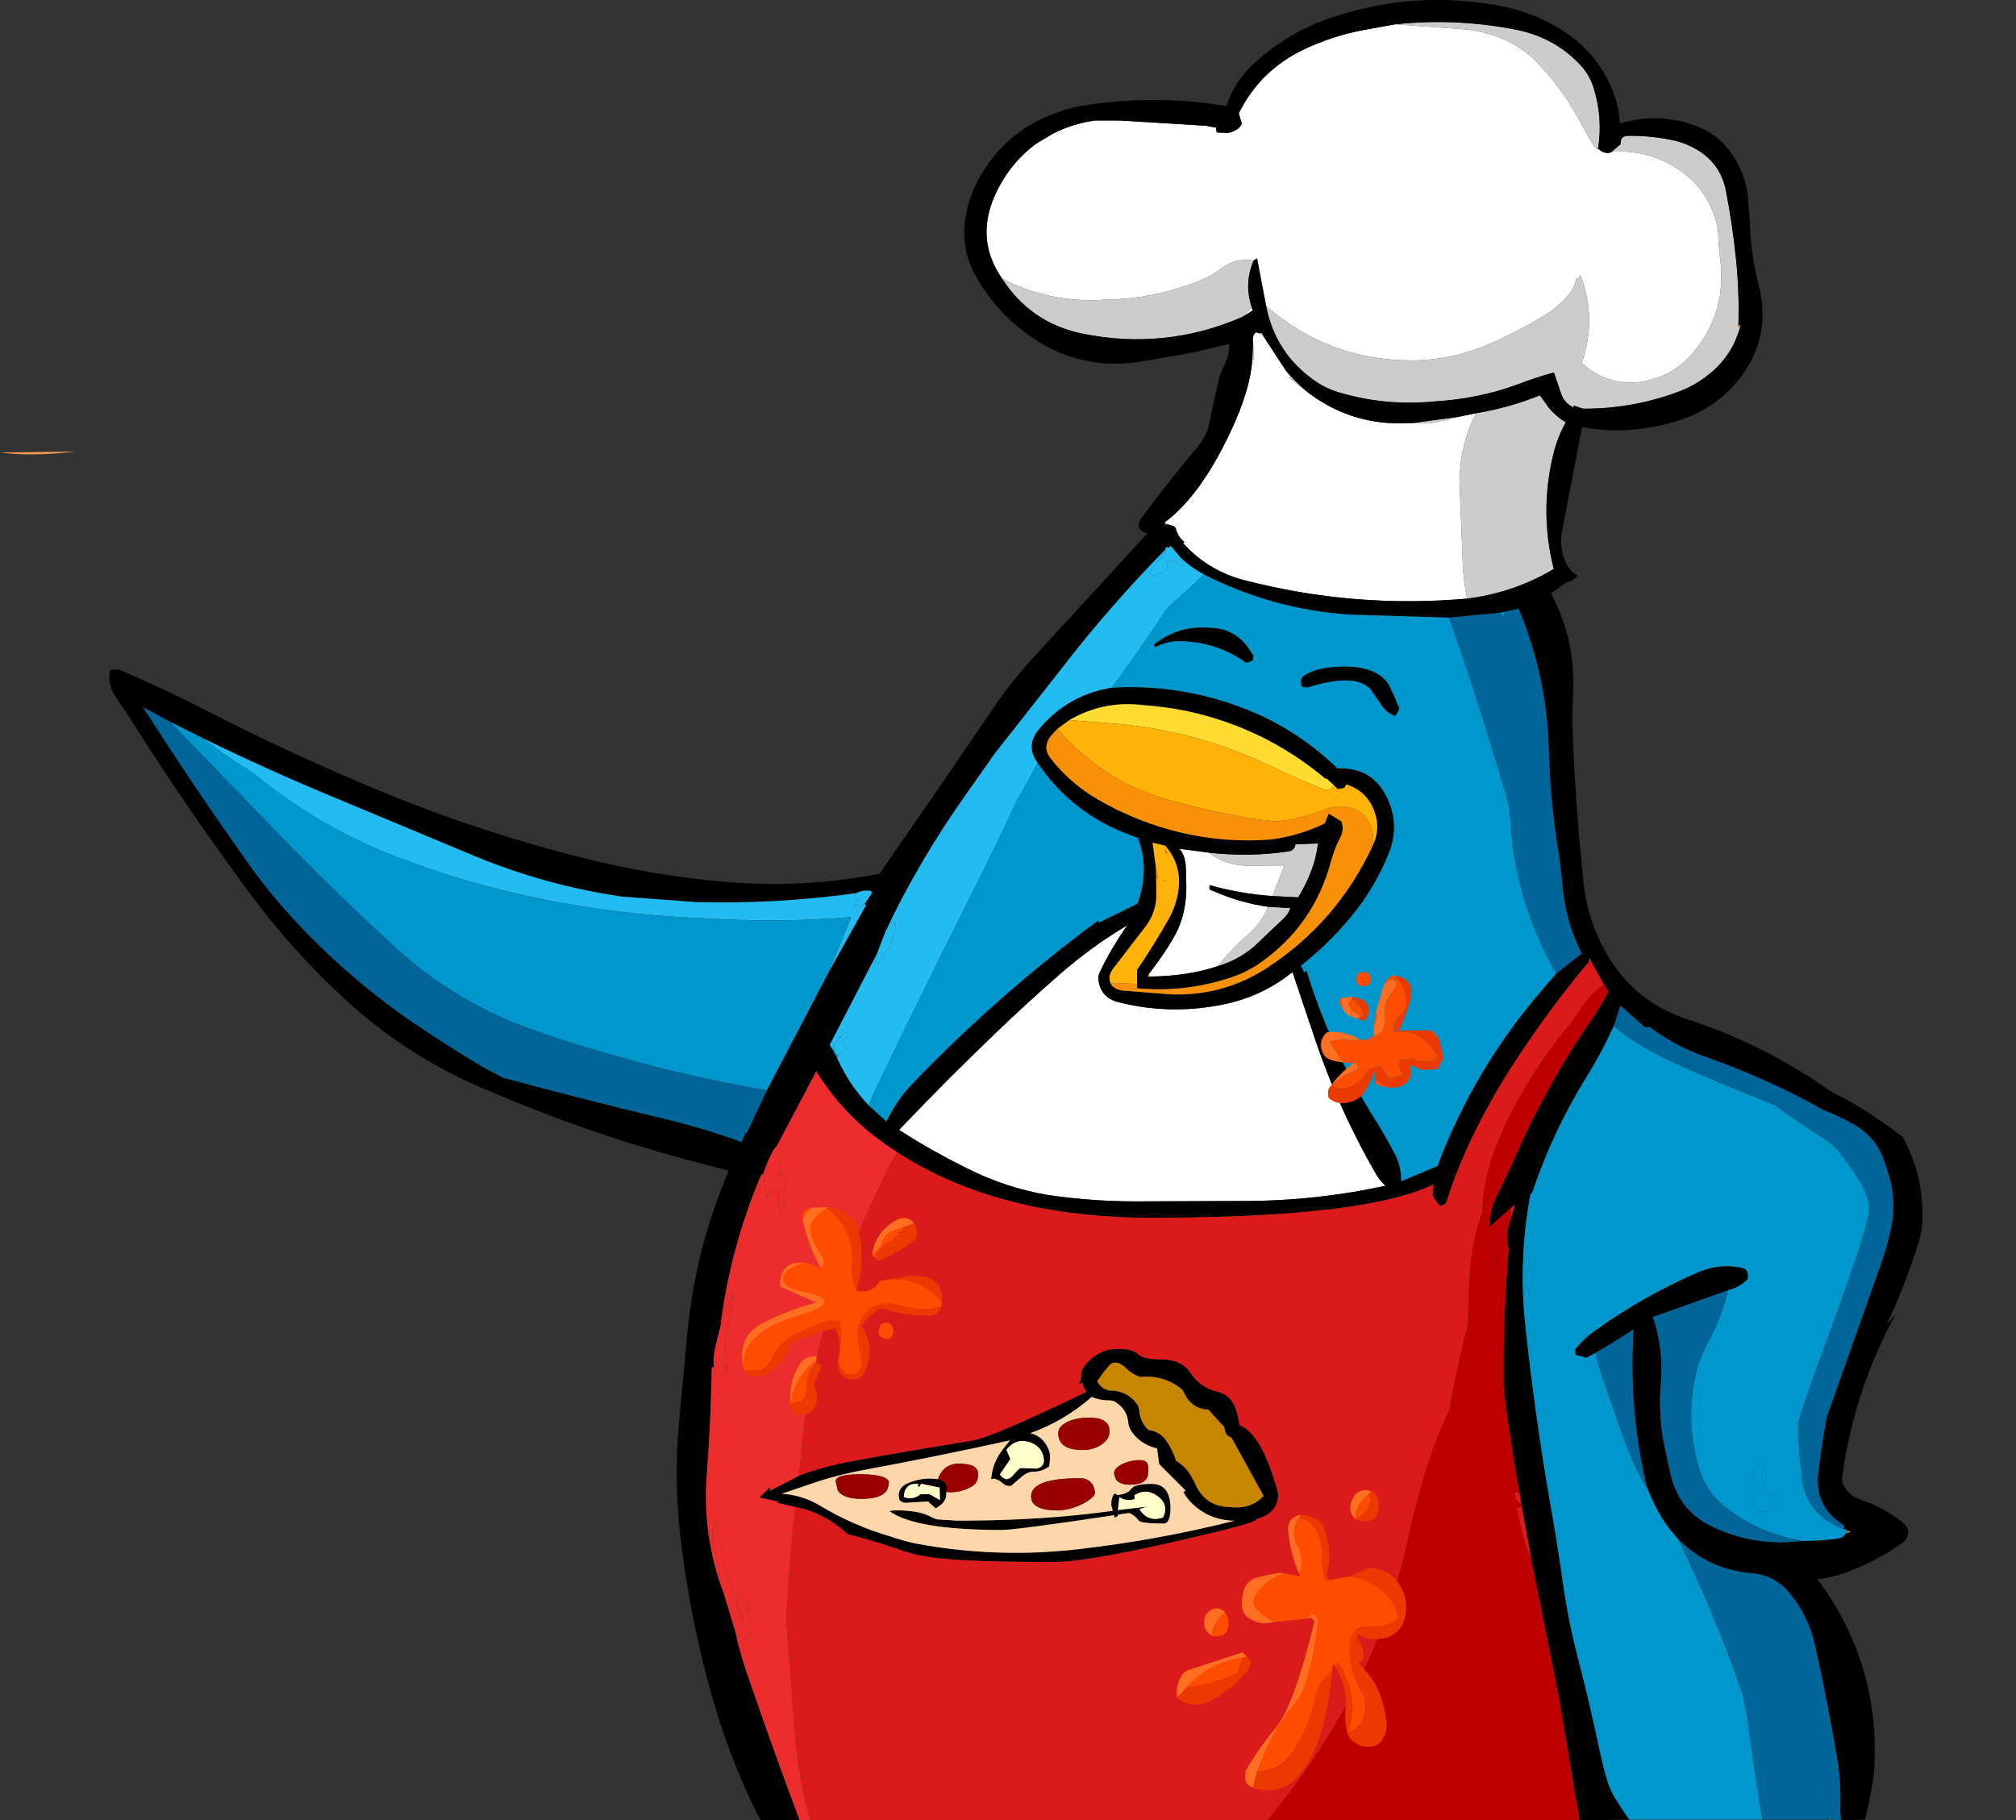 <?xml version="1.0" encoding="UTF-8" standalone="no"?>
<svg xmlns:xlink="http://www.w3.org/1999/xlink" height="482.6px" width="534.45px" xmlns="http://www.w3.org/2000/svg">
  <rect width="100%" height="100%" fill="#333333" stroke="none"/>
  <g transform="matrix(1.0, 0.0, 0.0, 1.0, 187.35, 242.05)">
    <path d="M182.45 -235.6 L201.35 -234.25 Q212.9 -232.8 219.8 -225.85 226.65 -218.9 231.35 -210.15 236.0 -201.4 236.3 -202.65 237.6 -201.45 239.1 -201.45 L239.9 -201.8 Q248.7 -202.45 256.35 -197.95 264.55 -193.1 267.45 -183.95 268.25 -181.35 268.2 -178.7 L268.4 -175.85 268.8 -172.3 Q270.2 -158.45 261.05 -148.05 255.7 -142.0 247.5 -140.8 238.75 -139.7 231.95 -145.85 236.05 -157.45 231.65 -169.1 L231.15 -168.35 230.6 -168.15 Q230.0 -165.7 228.3 -163.7 225.4 -160.35 221.5 -158.05 214.75 -154.0 207.7 -150.95 197.75 -146.55 187.05 -146.5 164.9 -146.45 148.3 -160.95 L145.9 -173.55 145.0 -173.0 Q140.15 -173.75 136.4 -170.85 134.2 -169.15 131.65 -168.05 119.3 -162.8 105.6 -162.6 91.05 -161.6 78.3 -168.2 71.45 -178.1 76.0 -189.3 79.65 -198.15 87.25 -203.9 L91.85 -206.65 Q97.1 -209.3 102.95 -210.1 L109.65 -210.1 132.4 -208.7 135.05 -208.2 135.2 -206.95 138.1 -206.8 Q139.4 -207.0 140.5 -207.7 141.4 -208.2 141.85 -209.3 L141.05 -212.0 Q146.75 -223.5 158.45 -229.0 165.95 -232.55 174.2 -234.1 L182.45 -235.6 M141.95 -158.0 L144.5 -160.5 144.75 -159.75 141.95 -158.0 M144.85 -151.4 Q144.55 -153.05 145.6 -153.95 L146.65 -153.65 147.6 -152.9 153.4 -144.0 154.55 -142.35 154.4 -141.9 159.4 -138.0 Q170.2 -129.8 183.75 -129.8 L187.15 -129.9 190.9 -129.85 Q193.25 -129.85 199.35 -131.55 L203.95 -132.5 Q199.2 -123.1 199.65 -112.55 L200.45 -92.4 Q200.65 -87.75 201.6 -83.35 171.55 -80.7 142.45 -88.25 132.9 -90.75 126.3 -98.05 L126.65 -98.35 Q124.85 -99.75 124.3 -102.15 L123.7 -102.6 122.0 -103.1 121.15 -102.3 121.8 -103.2 121.45 -103.6 Q129.55 -109.6 136.6 -123.0 144.1 -137.35 144.65 -146.9 L145.05 -146.5 144.85 -151.4 M150.0 -4.5 Q141.45 -5.1 133.3 -7.4 L133.3 -6.25 135.9 -5.15 Q142.2 -2.6 148.8 -1.65 147.3 2.25 144.15 5.1 139.45 9.3 135.45 14.1 127.55 16.75 117.35 16.85 L117.2 16.2 Q123.05 8.5 124.95 4.25 127.15 -0.65 127.15 -6.95 L127.0 -12.6 Q126.6 -15.9 125.2 -17.05 L133.15 -16.0 Q137.6 -12.55 143.6 -12.55 L153.15 -12.6 150.0 -4.5 M159.95 29.4 Q166.55 50.3 177.35 69.05 178.35 70.85 179.95 72.3 161.2 76.4 141.75 76.35 L114.9 76.45 Q102.7 76.55 90.45 74.75 79.2 72.85 68.95 67.65 59.7 63.1 51.0 57.5 64.0 43.85 77.55 30.9 85.45 23.35 93.65 16.2 102.0 8.9 111.5 3.25 107.25 9.3 104.15 15.8 103.75 16.65 103.85 17.6 104.35 22.4 109.15 23.65 123.5 27.25 138.05 24.0 147.7 21.8 155.3 15.65 L159.9 29.4 159.95 29.4" fill="#ffffff" fill-rule="evenodd" stroke="none"/>
    <path d="M236.3 -202.65 Q236.0 -201.4 231.35 -210.15 226.65 -218.9 219.8 -225.85 212.9 -232.8 201.35 -234.25 L182.45 -235.6 Q199.0 -237.35 215.2 -234.05 225.25 -231.85 231.95 -224.45 234.15 -221.9 235.15 -218.7 237.6 -210.75 236.3 -202.65 M78.3 -168.2 Q91.05 -161.6 105.6 -162.6 119.3 -162.8 131.65 -168.05 134.2 -169.15 136.4 -170.85 140.15 -173.75 145.0 -173.0 142.6 -167.45 144.15 -161.7 L144.5 -160.5 141.95 -158.0 Q121.45 -149.1 99.35 -153.65 85.8 -156.55 78.3 -168.2 M148.3 -160.95 Q164.9 -146.45 187.05 -146.5 197.75 -146.55 207.7 -150.95 214.75 -154.0 221.5 -158.05 225.4 -160.35 228.3 -163.7 230.0 -165.7 230.6 -168.15 L231.15 -168.35 231.65 -169.1 Q236.05 -157.45 231.95 -145.85 238.75 -139.7 247.5 -140.8 255.7 -142.0 261.05 -148.05 270.2 -158.45 268.8 -172.3 L268.4 -175.85 268.2 -178.7 Q268.25 -181.35 267.45 -183.95 264.55 -193.1 256.35 -197.95 248.7 -202.45 239.9 -201.8 L242.3 -203.85 Q242.1 -206.05 244.4 -206.05 250.9 -206.1 257.15 -204.65 259.85 -203.9 262.3 -202.5 268.75 -198.8 270.2 -191.5 271.9 -182.7 272.85 -173.6 273.8 -164.5 273.5 -155.55 L273.9 -155.15 Q271.65 -147.15 264.85 -142.15 261.8 -139.85 258.4 -138.5 245.9 -133.65 232.35 -133.7 L229.9 -134.5 229.7 -134.05 Q227.35 -135.25 226.5 -137.7 L224.6 -143.3 Q219.75 -142.0 214.9 -140.1 204.4 -136.3 193.2 -135.65 180.5 -134.35 168.4 -137.8 164.55 -138.8 161.3 -141.05 150.75 -148.35 148.3 -160.95 M146.65 -153.65 L147.1 -153.85 147.6 -152.9 146.65 -153.65 M153.4 -144.0 Q156.05 -140.75 159.4 -138.0 L154.4 -141.9 154.55 -142.35 153.4 -144.0 M187.15 -129.9 L199.35 -131.55 Q193.25 -129.85 190.9 -129.85 L187.15 -129.9 M203.95 -132.5 Q212.55 -133.9 220.9 -137.25 L223.05 -134.2 Q225.1 -131.65 227.75 -130.1 225.5 -126.05 224.4 -121.45 220.75 -106.25 224.55 -91.25 L223.7 -90.7 Q213.5 -84.85 201.6 -83.35 200.65 -87.75 200.45 -92.4 L199.65 -112.55 Q199.2 -123.1 203.95 -132.5 M144.65 -146.9 L144.85 -151.4 145.05 -146.5 144.65 -146.9 M150.0 -4.5 L153.15 -12.6 143.6 -12.55 Q137.6 -12.55 133.15 -16.0 143.75 -14.8 154.0 -16.3 155.8 -16.45 156.1 -18.2 L162.05 -18.45 Q161.7 -15.6 160.9 -13.0 159.4 -8.35 156.8 -4.15 L150.0 -4.5 M135.45 14.1 Q139.45 9.3 144.15 5.1 147.3 2.25 148.8 -1.65 L154.75 -1.3 Q154.25 0.15 153.05 1.35 L145.1 8.9 Q140.8 12.55 135.45 14.1" fill="#cccccc" fill-rule="evenodd" stroke="none"/>
    <path d="M182.45 -235.6 L174.2 -234.1 Q165.95 -232.55 158.45 -229.0 146.75 -223.5 141.05 -212.0 L141.85 -209.3 Q141.4 -208.2 140.5 -207.7 139.4 -207.0 138.1 -206.8 L135.2 -206.95 135.05 -208.2 132.4 -208.7 109.65 -210.1 102.95 -210.1 Q97.1 -209.3 91.85 -206.65 L87.25 -203.9 Q79.65 -198.15 76.0 -189.3 71.45 -178.1 78.3 -168.2 85.8 -156.55 99.35 -153.65 121.45 -149.1 141.95 -158.0 L144.75 -159.75 144.5 -160.5 144.15 -161.7 Q142.6 -167.45 145.0 -173.0 L145.9 -173.55 148.3 -160.95 Q150.75 -148.35 161.3 -141.05 164.55 -138.8 168.4 -137.8 180.5 -134.35 193.2 -135.65 204.4 -136.3 214.9 -140.1 219.75 -142.0 224.6 -143.3 L226.5 -137.7 Q227.35 -135.25 229.7 -134.05 L229.9 -134.5 232.35 -133.7 Q245.9 -133.65 258.4 -138.5 261.8 -139.85 264.85 -142.15 271.65 -147.15 273.9 -155.15 L274.05 -156.1 273.5 -155.55 Q273.8 -164.5 272.85 -173.6 271.9 -182.7 270.2 -191.5 268.75 -198.8 262.3 -202.5 259.85 -203.9 257.15 -204.65 250.9 -206.1 244.4 -206.05 242.1 -206.05 242.3 -203.85 L239.9 -201.8 239.1 -201.45 Q237.6 -201.45 236.3 -202.65 237.6 -210.75 235.15 -218.7 234.15 -221.9 231.95 -224.45 225.25 -231.85 215.2 -234.05 199.0 -237.35 182.45 -235.6 M24.65 240.55 L14.45 240.55 13.65 239.35 Q6.7 225.45 2.25 210.55 -4.3 188.45 -6.95 165.5 -8.7 150.65 -7.4 135.65 L-5.05 110.55 Q-2.85 88.6 5.85 68.3 -7.45 65.0 -20.45 61.0 -40.8 54.55 -60.35 46.05 -79.7 37.6 -95.3 23.4 -109.45 10.5 -120.9 -4.9 -138.05 -28.05 -153.45 -52.5 L-156.4 -56.85 Q-159.0 -60.45 -158.15 -64.45 L-155.95 -64.6 Q-143.6 -59.35 -131.5 -53.1 -112.2 -43.2 -92.25 -34.75 -64.6 -22.8 -35.3 -15.25 -15.4 -10.0 5.1 -8.25 25.5 -6.5 45.8 -10.4 L62.5 -34.55 75.65 -53.85 Q80.2 -60.6 85.7 -66.75 L117.05 -100.9 116.45 -100.65 Q113.25 -102.0 115.4 -104.95 122.4 -114.4 130.0 -123.4 132.55 -126.4 133.3 -130.1 134.4 -135.8 135.8 -141.45 136.25 -143.35 137.15 -145.1 138.55 -147.7 138.55 -150.9 L128.75 -148.55 115.25 -146.2 Q99.2 -143.6 85.95 -152.8 76.55 -159.3 71.15 -169.2 67.3 -176.3 68.6 -184.4 69.8 -192.2 75.2 -199.4 83.15 -210.2 98.2 -213.8 115.55 -216.8 132.9 -214.65 L137.8 -213.95 Q139.8 -220.2 144.55 -224.7 153.55 -233.25 165.2 -237.25 187.7 -244.95 211.05 -240.35 219.4 -238.65 226.45 -234.25 237.05 -227.65 240.9 -216.0 241.95 -212.75 242.05 -209.3 252.85 -212.55 263.2 -208.3 269.2 -205.7 272.5 -200.1 275.2 -195.7 275.95 -190.55 L276.5 -184.0 Q276.7 -175.05 278.9 -166.35 282.25 -153.4 274.6 -142.75 268.3 -134.05 258.1 -130.7 251.4 -128.5 244.3 -128.05 238.05 -127.7 232.05 -128.85 L226.8 -101.5 Q225.75 -96.1 228.45 -91.65 229.35 -90.2 230.95 -89.4 L230.55 -89.0 229.8 -88.45 229.15 -88.05 228.5 -87.75 227.85 -87.6 223.85 -84.75 Q230.45 -72.25 229.7 -58.05 229.4 -52.8 229.6 -47.45 230.35 -27.8 232.45 -8.15 233.5 1.8 238.35 10.4 245.75 23.6 260.25 28.25 280.35 34.85 297.7 47.05 L298.75 47.7 Q303.9 50.2 308.65 53.4 L313.3 56.55 317.1 59.4 Q322.65 69.6 322.3 81.35 322.2 84.4 321.3 87.25 317.75 98.65 312.75 109.2 L315.25 106.25 Q304.1 126.6 301.0 149.7 300.85 150.7 301.4 151.75 302.85 154.45 305.65 155.45 312.4 157.65 317.7 162.1 L318.4 163.3 Q318.9 165.55 317.1 166.9 309.6 172.2 301.2 175.15 297.9 176.25 294.45 176.6 311.5 199.45 309.45 228.0 309.05 231.8 307.1 240.35 L300.7 240.55 300.5 237.9 300.5 237.4 Q300.75 230.5 299.65 223.9 297.1 208.8 293.75 193.9 292.05 186.35 287.1 180.3 283.15 175.5 276.8 175.0 265.5 174.0 257.5 165.95 253.05 161.1 250.45 155.05 L249.3 152.4 Q244.85 134.0 245.5 114.9 L245.7 110.4 239.65 114.25 238.7 114.8 235.65 116.6 233.25 117.9 230.35 117.15 230.2 115.75 Q232.25 113.1 234.9 111.15 248.1 101.6 262.9 95.2 268.5 92.8 274.4 94.05 275.6 94.25 275.9 95.25 276.15 96.15 276.0 97.05 273.9 99.25 270.75 100.0 L260.15 103.8 259.2 104.15 250.85 107.1 Q253.75 115.75 252.95 124.9 252.25 132.95 253.8 140.8 L255.6 149.1 Q257.9 158.6 266.65 162.7 277.65 167.95 289.9 166.5 300.5 166.25 301.35 165.25 302.05 164.35 302.2 164.35 L303.35 164.1 302.45 163.75 301.1 163.1 Q301.5 163.1 301.5 162.85 L301.55 162.4 Q293.55 157.45 294.7 148.3 295.6 140.85 296.9 133.7 L311.2 93.35 Q312.75 89.0 313.8 84.4 315.85 75.6 312.6 67.15 310.65 59.75 303.95 55.95 300.05 53.8 296.0 52.2 280.95 43.75 264.4 38.0 256.7 35.25 249.95 30.2 L248.8 30.35 242.2 24.55 240.7 29.4 Q237.6 36.4 233.4 43.2 224.25 57.95 218.85 74.15 L218.4 74.45 Q215.15 91.7 217.0 109.15 219.55 133.3 223.75 157.25 225.55 167.3 227.0 177.7 228.4 187.5 230.8 196.85 234.0 209.1 236.6 221.45 237.5 225.75 238.7 229.9 239.3 231.9 240.3 233.75 242.25 237.1 244.6 240.35 L231.4 240.55 225.9 207.75 218.7 171.9 216.1 157.5 216.0 156.85 215.45 153.65 Q213.15 140.75 211.5 127.9 211.25 125.95 211.25 123.65 211.15 106.2 212.65 88.85 L212.5 88.7 Q211.75 84.75 213.2 81.0 L214.25 77.4 214.35 77.25 214.2 77.35 212.8 78.45 207.6 83.2 Q207.5 78.75 209.55 74.75 212.1 69.85 214.3 64.75 222.8 45.3 234.9 27.8 237.25 24.4 239.1 20.75 L237.9 19.05 234.35 12.65 234.0 11.95 234.0 12.8 Q227.15 20.75 219.0 32.4 202.55 55.8 196.0 76.95 195.3 77.4 194.35 77.65 192.45 75.35 192.45 74.4 L192.65 71.9 Q189.5 73.65 183.25 75.3 162.85 80.75 117.9 80.8 77.05 80.75 50.4 63.35 L47.35 61.3 47.2 61.15 Q37.25 54.25 30.5 44.2 L29.05 41.95 18.6 61.75 Q17.7 62.4 16.3 65.7 15.15 68.35 15.0 69.25 L14.45 69.4 Q6.2 88.85 3.6 109.85 1.8 116.35 1.8 118.55 L1.9 120.35 1.35 120.45 Q1.1 134.75 0.0 149.1 -1.2 165.35 4.55 180.45 L7.55 190.4 Q8.8 196.2 11.0 202.5 17.55 221.6 24.65 240.55 M146.65 -153.65 L145.6 -153.95 Q144.55 -153.05 144.85 -151.4 L144.65 -146.9 Q144.1 -137.35 136.6 -123.0 129.55 -109.6 121.45 -103.6 L121.25 -103.45 121.8 -103.2 121.15 -102.3 122.0 -103.1 123.7 -102.6 124.3 -102.15 Q124.85 -99.75 126.65 -98.35 L126.3 -98.05 Q132.9 -90.75 142.45 -88.25 171.55 -80.7 201.6 -83.35 213.5 -84.85 223.7 -90.7 L224.55 -91.25 Q220.75 -106.25 224.4 -121.45 225.5 -126.05 227.75 -130.1 225.1 -131.65 223.05 -134.2 L220.9 -137.25 Q212.55 -133.9 203.95 -132.5 L199.35 -131.55 187.15 -129.9 183.75 -129.8 Q170.2 -129.8 159.4 -138.0 156.05 -140.75 153.4 -144.0 L147.6 -152.9 147.1 -153.85 146.65 -153.65 M39.6 -5.25 Q18.4 -2.3 -3.05 -2.9 L-22.5 -4.35 Q-42.7 -7.3 -61.55 -15.1 L-98.9 -30.7 Q-116.5 -38.0 -133.6 -46.35 L-142.25 -50.7 -149.4 -54.55 Q-135.9 -33.4 -121.4 -13.0 -116.2 -5.65 -109.95 1.15 -95.5 16.9 -77.9 29.0 -68.9 35.1 -59.55 40.7 L-54.0 43.65 Q-33.25 49.25 -12.5 54.25 -1.45 56.8 9.25 60.7 L10.35 58.05 10.5 58.55 15.95 47.0 32.5 15.35 42.25 -2.1 41.85 -2.4 43.85 -5.35 43.55 -5.85 Q41.4 -6.2 39.6 -5.25 M121.5 -96.25 Q106.8 -81.3 94.05 -64.75 L76.35 -42.25 68.65 -31.3 Q56.3 -13.9 47.4 4.9 L45.2 10.65 32.65 34.9 33.35 36.2 34.55 38.35 34.75 38.85 Q37.85 45.55 42.85 50.9 L47.65 55.25 Q50.35 49.65 54.45 45.35 77.35 21.5 103.75 2.0 L103.9 2.6 114.15 -2.45 Q115.7 -6.3 115.85 -10.7 116.05 -15.4 114.3 -19.9 L112.35 -20.65 Q96.95 -26.2 87.7 -39.85 84.35 -44.45 88.25 -48.95 95.85 -57.9 107.4 -59.75 127.75 -60.9 146.4 -52.6 158.0 -47.3 167.2 -38.35 177.0 -38.75 180.8 -29.6 183.65 -22.8 180.8 -15.75 177.65 -7.95 172.6 -1.25 166.1 7.25 157.55 13.95 L158.4 15.8 159.0 15.2 Q165.25 35.65 176.55 53.7 179.85 58.9 182.6 64.2 184.15 67.3 184.1 71.1 L193.7 67.1 Q203.55 41.05 221.75 20.05 L225.25 16.0 232.0 10.75 Q227.45 1.8 226.8 -8.2 L225.95 -15.4 Q223.6 -29.15 223.25 -43.2 222.75 -62.65 215.25 -80.7 L211.4 -79.8 210.4 -79.6 196.8 -78.3 170.5 -79.1 Q150.1 -80.45 131.8 -89.75 128.3 -91.65 125.6 -94.25 L123.05 -97.3 122.35 -96.85 122.1 -97.1 Q121.65 -96.8 121.5 -96.25 M144.8 -66.95 L143.05 -66.3 Q134.65 -72.3 124.2 -72.05 121.35 -71.7 118.85 -70.5 L118.6 -71.2 Q125.0 -76.25 133.1 -75.65 140.5 -75.6 144.35 -69.15 L144.95 -68.15 144.8 -66.95 M157.95 -59.95 Q157.55 -60.15 157.55 -61.6 157.55 -62.8 160.15 -63.9 163.5 -65.35 169.2 -65.35 177.55 -65.35 180.75 -60.7 L182.5 -57.05 Q183.25 -54.85 183.65 -54.35 183.2 -52.95 182.5 -52.25 180.3 -52.95 178.7 -55.35 L175.95 -59.35 Q171.8 -63.75 159.2 -59.75 L157.95 -59.95 M117.4 -90.55 L117.4 -90.5 117.05 -90.2 117.4 -90.55 M166.25 -33.9 L164.4 -35.6 163.95 -35.65 Q149.85 -47.5 132.0 -52.4 124.05 -54.55 115.8 -55.1 105.3 -56.45 96.15 -51.15 L93.0 -48.85 91.1 -46.8 91.0 -46.65 Q89.05 -43.75 91.1 -41.1 96.25 -34.45 103.6 -30.15 114.2 -24.0 126.05 -21.25 137.65 -18.55 149.55 -19.5 157.05 -20.45 163.85 -23.75 L164.9 -26.35 168.25 -24.3 Q169.05 -22.15 167.95 -20.0 166.45 -17.15 165.55 -13.85 160.95 3.45 146.4 13.45 143.15 15.65 139.4 16.95 127.1 21.15 114.1 19.95 L114.1 18.8 114.1 15.05 Q118.5 8.6 122.45 1.65 124.6 -2.2 125.1 -6.4 125.85 -12.95 121.55 -17.85 L118.2 -18.65 119.05 -12.35 119.15 -9.6 119.2 -4.35 Q119.05 -0.2 116.55 3.3 L107.9 14.55 Q105.95 16.9 107.4 19.25 108.65 20.4 110.25 20.55 L122.65 21.55 Q136.85 22.2 148.7 14.45 167.0 2.45 176.4 -17.5 178.65 -21.95 177.15 -26.55 175.3 -32.2 169.6 -34.1 L169.0 -33.15 167.3 -32.85 166.25 -33.9 M148.8 -1.65 Q142.2 -2.6 135.9 -5.15 L133.3 -6.25 133.3 -7.4 Q141.45 -5.1 150.0 -4.5 L156.8 -4.15 Q159.4 -8.35 160.9 -13.0 161.7 -15.6 162.05 -18.45 L156.1 -18.2 Q155.8 -16.45 154.0 -16.3 143.75 -14.8 133.15 -16.0 L125.2 -17.05 Q126.6 -15.9 127.0 -12.6 L127.15 -6.95 Q127.15 -0.65 124.95 4.25 123.05 8.5 117.2 16.2 L116.95 16.9 117.35 16.85 Q127.55 16.75 135.45 14.1 140.8 12.55 145.1 8.9 L153.05 1.35 Q154.25 0.15 154.75 -1.3 L148.8 -1.65 M347.05 -203.85 L347.05 -203.9 347.1 -203.85 347.05 -203.85 M159.9 29.4 L155.3 15.65 Q147.7 21.8 138.05 24.0 123.5 27.25 109.15 23.65 104.35 22.4 103.85 17.6 103.75 16.65 104.15 15.8 107.25 9.3 111.5 3.25 102.0 8.9 93.65 16.2 85.45 23.35 77.55 30.9 64.0 43.85 51.0 57.5 59.7 63.1 68.95 67.65 79.2 72.85 90.45 74.75 102.7 76.55 114.9 76.45 L141.75 76.35 Q161.2 76.4 179.95 72.3 178.35 70.85 177.35 69.05 166.55 50.3 159.95 29.4 L159.9 29.3 159.9 29.4 M80.5 144.75 L77.7 148.85 Q79.45 151.15 81.2 149.1 L82.5 147.65 Q82.8 147.35 83.25 147.15 L87.45 147.3 Q89.75 146.8 89.35 144.5 88.85 141.35 85.65 140.3 81.9 139.1 79.45 142.3 L80.5 144.75 M40.85 147.8 Q35.5 148.85 30.25 150.45 L19.9 153.95 Q25.25 154.3 29.85 157.0 38.8 162.4 48.6 165.25 51.8 166.35 55.1 167.1 76.5 171.15 98.15 168.7 119.4 166.3 140.0 161.1 133.5 161.05 128.9 156.75 127.35 155.35 126.4 153.5 L127.0 153.15 119.95 146.1 119.4 141.95 Q114.95 140.85 112.6 137.4 111.9 136.35 111.75 135.0 111.45 131.9 108.95 130.05 107.95 129.2 106.75 129.2 104.4 129.25 102.05 128.3 94.8 134.65 85.8 137.9 88.75 138.6 90.25 141.4 91.2 143.1 91.0 144.85 L90.8 146.7 Q88.75 148.25 86.15 148.1 84.75 148.35 83.45 149.5 L80.7 151.85 Q79.5 152.05 78.5 151.2 77.65 150.45 76.6 150.05 L76.05 149.95 75.4 150.1 Q75.75 145.65 78.65 142.0 L80.4 139.8 Q60.7 144.15 40.85 147.8 M24.45 149.2 Q28.7 147.45 35.0 146.05 40.95 144.7 70.45 139.85 75.6 139.05 100.65 126.95 99.85 125.75 99.55 124.5 L98.6 124.95 Q99.2 124.05 99.2 123.15 L99.2 123.05 99.3 123.0 99.25 122.55 Q99.25 120.6 101.75 118.35 104.8 115.55 109.2 115.55 112.85 115.55 114.35 116.95 115.85 118.35 120.45 118.35 125.85 118.35 128.15 121.8 130.95 125.85 135.2 126.85 138.75 127.65 140.1 131.05 140.8 132.85 141.25 135.8 147.2 137.95 151.5 153.9 151.5 159.25 145.7 160.65 L145.7 160.8 Q145.7 161.75 123.45 166.8 100.25 172.05 92.2 172.05 71.85 172.05 62.9 171.2 55.35 170.5 50.65 168.6 44.6 166.55 37.3 164.6 31.15 158.95 23.5 157.45 L18.5 156.35 19.3 156.1 14.0 154.95 16.85 152.15 16.7 153.2 24.45 149.2 M61.3 150.1 L62.1 150.35 Q64.15 151.25 63.5 153.5 63.7 155.75 61.8 157.1 L60.75 157.85 58.65 156.0 52.8 156.35 Q51.6 156.35 51.05 155.45 50.4 152.7 52.85 151.4 56.9 149.45 61.3 150.1 M61.7 152.3 L56.85 151.3 56.45 152.0 55.95 152.1 56.1 151.35 Q52.4 151.0 52.25 154.85 54.65 155.75 56.7 154.1 L59.0 154.05 61.85 155.65 61.75 152.4 61.75 152.3 61.7 152.3 M66.45 161.1 Q85.25 161.1 101.2 159.3 L107.65 158.5 107.25 156.9 Q107.25 154.75 108.2 153.85 L108.8 154.3 Q111.55 154.05 112.5 152.7 113.45 151.35 117.95 151.35 122.8 151.35 122.95 157.55 122.95 161.85 121.2 161.85 115.05 161.85 114.5 161.05 113.7 159.8 112.0 159.05 L109.0 159.5 109.0 159.8 108.2 160.35 108.0 159.65 Q82.1 163.55 78.2 163.55 55.25 163.55 48.45 158.55 L49.8 158.35 Q56.5 158.35 59.45 160.1 L60.95 160.75 66.45 161.1 M127.15 128.3 L126.1 126.35 Q121.2 122.35 114.85 123.0 112.5 122.1 110.75 120.25 L109.4 119.4 Q107.75 118.8 106.75 119.9 105.0 121.9 103.5 124.15 104.95 126.85 108.2 126.65 112.0 127.25 114.1 130.25 114.6 130.9 114.65 131.85 114.9 134.95 117.1 137.05 120.15 137.45 121.85 139.95 123.5 142.35 124.45 145.25 126.65 146.6 128.05 148.65 L129.3 150.85 Q131.85 157.45 138.95 157.5 144.2 158.15 147.65 154.55 L139.15 139.1 Q137.85 138.7 137.45 137.5 L137.2 136.25 133.0 131.65 Q129.15 131.5 127.15 128.3 M121.0 160.25 Q122.7 156.75 119.35 154.45 116.5 152.4 113.4 154.35 L113.45 155.35 Q111.35 156.1 109.4 154.85 L109.0 158.3 116.5 157.4 114.7 158.05 Q117.0 161.65 121.0 160.25" fill="#000000" fill-rule="evenodd" stroke="none"/>
    <path d="M234.0 12.8 L234.0 11.95 234.35 12.65 234.0 12.8 M214.2 77.35 L214.35 77.25 214.25 77.4 214.2 77.35 M121.8 -103.2 L121.25 -103.45 121.45 -103.6 121.8 -103.2 M273.9 -155.15 L273.5 -155.55 274.05 -156.1 273.9 -155.15 M122.35 -96.85 L123.05 -97.3 122.5 -96.65 122.35 -96.85 M117.2 16.2 L117.35 16.85 116.95 16.9 117.2 16.2" fill="#eb8d46" fill-rule="evenodd" stroke="none"/>
    <path d="M39.6 -5.25 L39.1 -4.35 40.3 -3.75 38.85 -1.6 40.0 -2.1 40.5 -1.6 41.85 -2.4 42.25 -2.1 32.5 15.35 38.3 1.1 Q17.95 2.7 -2.5 1.3 -23.1 0.45 -43.1 -3.6 -64.6 -7.85 -84.9 -15.95 -103.75 -23.65 -119.45 -36.5 L-122.2 -38.4 Q-128.15 -42.1 -133.6 -46.35 -116.5 -38.0 -98.9 -30.7 L-61.55 -15.1 Q-42.7 -7.3 -22.5 -4.35 L-3.05 -2.9 Q18.4 -2.3 39.6 -5.25 M47.4 4.9 Q56.3 -13.9 68.65 -31.3 L76.35 -42.25 94.05 -64.75 Q106.8 -81.3 121.5 -96.25 L121.45 -95.5 117.4 -90.55 117.05 -90.2 117.4 -90.5 117.6 -90.0 Q117.95 -89.3 118.6 -89.3 119.25 -89.3 119.35 -89.75 122.1 -90.65 122.1 -91.95 L121.85 -93.0 Q121.9 -93.45 123.45 -93.45 124.35 -93.45 125.6 -92.1 126.05 -92.1 126.2 -92.75 L125.6 -94.25 Q128.3 -91.65 131.8 -89.75 127.85 -85.9 122.3 -81.1 113.8 -68.45 107.4 -59.75 95.85 -57.9 88.25 -48.95 84.35 -44.45 87.7 -39.85 85.9 -36.15 81.95 -29.35 77.95 -20.45 70.2 -4.95 50.8 33.75 42.85 50.9 37.85 45.55 34.75 38.85 L34.55 38.35 34.8 37.7 35.1 37.75 37.05 35.75 Q35.95 34.55 35.95 34.15 35.95 33.5 36.8 33.2 37.6 32.85 37.6 32.25 L36.85 31.55 35.45 32.95 35.45 32.7 35.15 33.25 33.45 35.0 33.65 35.75 33.35 36.2 32.65 34.9 45.2 10.65 Q44.7 12.05 44.7 12.6 L45.35 13.4 Q46.4 13.0 46.8 10.9 48.4 9.8 48.7 8.9 50.05 4.65 50.05 2.95 L49.35 2.15 Q48.4 2.95 47.4 4.9" fill="#24bcf0" fill-rule="evenodd" stroke="none"/>
    <path d="M41.85 -2.4 L40.5 -1.6 40.0 -2.1 38.85 -1.6 40.3 -3.75 39.1 -4.35 39.6 -5.25 Q41.4 -6.2 43.55 -5.85 L43.85 -5.35 41.85 -2.4 M121.5 -96.25 Q121.65 -96.8 122.1 -97.1 L122.35 -96.85 122.5 -96.65 123.05 -97.3 125.6 -94.25 126.2 -92.75 Q126.05 -92.1 125.6 -92.1 124.35 -93.45 123.45 -93.45 121.9 -93.45 121.85 -93.0 L122.1 -91.95 Q122.1 -90.65 119.35 -89.75 119.25 -89.3 118.6 -89.3 117.95 -89.3 117.6 -90.0 L117.4 -90.5 117.4 -90.55 121.45 -95.5 121.5 -96.25 M45.2 10.65 L47.4 4.9 Q48.4 2.95 49.35 2.15 L50.05 2.95 Q50.05 4.65 48.7 8.9 48.4 9.8 46.8 10.9 46.4 13.0 45.35 13.4 L44.7 12.6 Q44.7 12.05 45.2 10.65 M34.8 37.7 Q34.2 37.5 33.8 36.4 L33.65 35.75 33.45 35.0 35.15 33.25 35.45 32.95 36.85 31.55 37.6 32.25 Q37.6 32.85 36.8 33.2 35.95 33.5 35.95 34.15 35.95 34.55 37.05 35.75 L35.1 37.75 34.8 37.7" fill="#24bcf0" fill-rule="evenodd" stroke="none"/>
    <path d="M279.85 240.35 L244.6 240.35 Q242.25 237.1 240.3 233.75 239.3 231.9 238.7 229.9 237.5 225.75 236.6 221.45 234.0 209.1 230.8 196.85 228.4 187.5 227.0 177.7 225.55 167.3 223.75 157.25 219.55 133.3 217.0 109.15 215.15 91.7 218.4 74.45 L218.85 74.15 Q224.25 57.95 233.4 43.2 237.6 36.4 240.7 29.4 L240.5 29.9 Q244.7 33.65 251.95 37.5 259.4 41.45 283.35 51.0 289.45 55.6 297.65 60.75 L299.85 62.85 302.4 66.25 Q308.15 73.8 308.15 78.4 308.15 82.75 298.8 108.2 289.4 133.65 289.4 135.4 289.4 142.95 290.2 147.45 290.35 158.65 300.6 163.05 L301.1 163.1 302.45 163.75 302.2 164.35 Q302.05 164.35 301.35 165.25 300.5 166.25 289.9 166.5 L290.45 166.45 Q279.55 164.65 270.6 157.95 265.0 153.75 263.0 146.95 259.5 134.95 262.05 122.9 263.0 118.4 265.25 114.25 268.95 107.5 270.75 100.0 273.9 99.25 276.0 97.05 276.15 96.15 275.9 95.25 275.6 94.25 274.4 94.05 268.5 92.8 262.9 95.2 248.1 101.6 234.9 111.15 232.25 113.1 230.2 115.75 L230.35 117.15 233.25 117.9 235.65 116.6 235.65 116.65 Q235.65 118.2 241.6 135.05 246.75 149.5 249.3 152.4 L250.45 155.05 Q253.05 161.1 257.5 165.95 266.8 184.9 273.8 204.7 275.35 209.1 275.9 213.55 277.65 227.05 279.85 240.35 M-133.6 -46.35 Q-128.15 -42.1 -122.2 -38.4 L-119.45 -36.5 Q-103.75 -23.65 -84.9 -15.95 -64.6 -7.85 -43.1 -3.6 -23.1 0.45 -2.5 1.3 17.95 2.7 38.3 1.1 L32.5 15.35 15.95 47.0 Q-5.3 43.4 -26.0 37.35 -37.0 34.25 -47.7 30.4 -67.25 23.15 -82.55 9.1 -98.15 -5.15 -112.95 -20.4 L-142.25 -50.7 -133.6 -46.35 M131.8 -89.75 Q150.1 -80.45 170.5 -79.1 L196.8 -78.3 200.15 -68.7 Q206.4 -50.1 211.95 -31.25 212.85 -28.1 213.05 -24.9 214.3 -2.95 225.25 16.0 L221.75 20.05 Q203.55 41.05 193.7 67.1 L184.1 71.1 Q184.15 67.3 182.6 64.2 179.85 58.9 176.55 53.7 165.25 35.65 159.0 15.2 L158.4 15.8 157.55 13.95 Q166.1 7.25 172.6 -1.25 177.65 -7.95 180.8 -15.75 183.65 -22.8 180.8 -29.6 177.0 -38.75 167.2 -38.35 158.0 -47.3 146.4 -52.6 127.75 -60.9 107.4 -59.75 113.8 -68.45 122.3 -81.1 127.85 -85.9 131.8 -89.75 M210.4 -79.6 L211.4 -79.8 211.2 -78.25 210.4 -79.6 M87.7 -39.85 Q96.95 -26.2 112.35 -20.65 L114.3 -19.9 Q116.05 -15.4 115.85 -10.7 115.7 -6.3 114.15 -2.45 L103.9 2.6 103.75 2.0 Q77.35 21.5 54.45 45.35 50.35 49.65 47.65 55.25 L42.85 50.9 Q50.8 33.75 70.2 -4.95 77.95 -20.45 81.95 -29.35 85.9 -36.15 87.7 -39.85 M34.55 38.35 L33.35 36.2 33.65 35.75 33.8 36.4 Q34.2 37.5 34.8 37.7 L34.55 38.35 M157.95 -59.95 L159.2 -59.75 Q171.8 -63.75 175.95 -59.35 L178.7 -55.35 Q180.3 -52.95 182.5 -52.25 183.2 -52.95 183.65 -54.35 183.25 -54.85 182.5 -57.05 L180.75 -60.7 Q177.55 -65.35 169.2 -65.35 163.5 -65.35 160.15 -63.9 157.55 -62.8 157.55 -61.6 157.55 -60.15 157.95 -59.95 M144.8 -66.95 L144.95 -68.15 144.35 -69.15 Q140.5 -75.6 133.1 -75.65 125.0 -76.25 118.6 -71.2 L118.85 -70.5 Q121.35 -71.7 124.2 -72.05 134.65 -72.3 143.05 -66.3 L144.8 -66.95 M279.3 145.55 Q277.3 148.7 276.8 152.75 276.55 154.6 277.2 156.35 278.3 159.35 281.4 158.6 281.65 157.3 282.65 156.6 L282.8 156.15 280.05 150.9 Q279.35 149.45 279.9 148.15 280.75 146.3 279.3 145.55 M35.15 33.25 L35.45 32.7 35.45 32.95 35.15 33.25" fill="#0098cc" fill-rule="evenodd" stroke="none"/>
    <path d="M96.15 -51.15 Q105.3 -56.45 115.8 -55.1 124.05 -54.55 132.0 -52.4 149.85 -47.5 163.95 -35.65 L164.4 -35.6 166.25 -33.9 Q165.35 -32.1 163.3 -32.95 156.4 -35.65 149.85 -38.8 130.5 -48.2 108.9 -50.15 L96.15 -51.15" fill="#ffdc31" fill-rule="evenodd" stroke="none"/>
    <path d="M96.15 -51.15 L108.9 -50.15 Q130.5 -48.2 149.85 -38.8 156.4 -35.65 163.3 -32.95 165.35 -32.1 166.25 -33.9 L167.3 -32.85 169.0 -33.15 169.6 -34.1 Q175.3 -32.2 177.15 -26.55 178.65 -21.95 176.4 -17.5 177.1 -20.25 176.1 -22.9 174.95 -26.05 172.05 -27.4 168.05 -29.15 163.75 -27.45 157.45 -24.85 150.8 -24.3 L146.15 -24.8 Q134.0 -26.7 122.1 -30.1 104.8 -35.05 93.0 -48.85 L96.15 -51.15 M107.4 19.25 Q105.95 16.9 107.9 14.55 L116.55 3.3 Q119.05 -0.2 119.2 -4.35 L119.15 -9.6 119.65 -9.0 119.05 -12.35 118.2 -18.65 121.55 -17.85 Q125.85 -12.95 125.1 -6.4 124.6 -2.2 122.45 1.65 118.5 8.6 114.1 15.05 L114.1 18.8 107.3 18.5 107.4 19.25 M91.0 -46.65 L91.1 -46.8 91.2 -46.75 Q91.1 -46.5 91.0 -46.65 M122.15 -16.2 L121.3 -16.75 121.8 -15.6 122.15 -16.2 M121.85 -8.45 Q121.0 -8.75 121.25 -8.35 L121.85 -8.45" fill="#ffb309" fill-rule="evenodd" stroke="none"/>
    <path d="M176.4 -17.5 Q167.0 2.45 148.7 14.45 136.85 22.2 122.65 21.55 L110.25 20.55 Q108.65 20.4 107.4 19.25 L107.3 18.5 114.1 18.8 114.1 19.95 Q127.1 21.15 139.4 16.95 143.15 15.65 146.4 13.45 160.95 3.45 165.55 -13.85 166.45 -17.15 167.95 -20.0 169.05 -22.15 168.25 -24.3 L164.9 -26.35 163.85 -23.75 Q157.05 -20.45 149.55 -19.5 137.65 -18.55 126.05 -21.25 114.2 -24.0 103.6 -30.15 96.25 -34.45 91.1 -41.1 89.05 -43.75 91.0 -46.65 91.1 -46.5 91.2 -46.75 L91.1 -46.8 93.0 -48.85 Q104.8 -35.05 122.1 -30.1 134.0 -26.7 146.15 -24.8 L150.8 -24.3 Q157.45 -24.85 163.75 -27.45 168.05 -29.15 172.05 -27.4 174.95 -26.05 176.1 -22.9 177.1 -20.25 176.4 -17.5 M119.15 -9.6 L119.05 -12.35 119.65 -9.0 119.15 -9.6 M122.15 -16.2 L121.8 -15.6 121.3 -16.75 122.15 -16.2 M121.85 -8.45 L121.25 -8.35 Q121.0 -8.75 121.85 -8.45" fill="#f99108" fill-rule="evenodd" stroke="none"/>
    <path d="M297.6 240.35 L279.85 240.35 Q277.65 227.05 275.9 213.55 275.35 209.1 273.8 204.7 266.8 184.9 257.5 165.95 265.5 174.0 276.8 175.0 283.15 175.5 287.1 180.3 292.05 186.35 293.75 193.9 297.1 208.8 299.65 223.9 300.75 230.5 300.5 237.4 L300.35 237.55 Q299.2 236.05 298.45 234.2 297.95 232.9 298.9 233.15 L298.1 231.75 297.3 231.75 297.05 233.3 Q296.4 237.0 297.85 240.1 L297.6 240.35 M196.8 -78.3 L210.4 -79.6 211.2 -78.25 211.4 -79.8 215.25 -80.7 Q222.75 -62.65 223.25 -43.2 223.6 -29.15 225.95 -15.4 L226.8 -8.2 Q227.45 1.8 232.0 10.75 L225.25 16.0 Q214.3 -2.95 213.05 -24.9 212.85 -28.1 211.95 -31.25 206.4 -50.1 200.15 -68.7 L196.8 -78.3 M240.7 29.4 L242.2 24.55 248.8 30.35 249.95 30.2 Q256.7 35.25 264.4 38.0 280.95 43.75 296.0 52.2 L295.6 52.45 295.45 52.9 296.05 54.15 295.15 54.5 298.55 56.35 298.15 56.65 301.75 58.05 300.75 58.15 Q299.9 59.1 301.15 59.7 L305.35 61.35 304.7 61.45 Q309.6 66.75 312.1 72.9 313.75 70.4 312.6 67.15 315.85 75.6 313.8 84.4 312.75 89.0 311.2 93.35 L296.9 133.7 296.95 131.0 Q296.15 130.5 296.2 131.65 L296.0 133.8 293.4 144.25 293.55 142.2 293.4 142.05 293.15 142.15 Q293.6 140.8 292.8 139.75 L291.9 142.05 291.8 138.25 Q289.75 142.55 290.2 147.45 289.4 142.95 289.4 135.4 289.4 133.65 298.8 108.2 308.15 82.75 308.15 78.4 308.15 73.8 302.4 66.25 L299.85 62.85 297.65 60.75 Q289.45 55.6 283.35 51.0 259.4 41.45 251.95 37.5 244.7 33.65 240.5 29.9 L240.7 29.4 M270.75 100.0 Q268.95 107.5 265.25 114.25 263.0 118.4 262.05 122.9 259.5 134.95 263.0 146.95 265.0 153.75 270.6 157.95 279.55 164.65 290.45 166.45 L289.9 166.5 Q277.65 167.95 266.65 162.7 257.9 158.6 255.6 149.1 L253.8 140.8 Q252.25 132.95 252.95 124.9 253.75 115.75 250.85 107.1 L259.2 104.15 258.65 104.5 257.65 105.25 257.6 107.55 258.05 107.8 259.15 107.55 258.9 107.0 261.8 104.65 Q261.1 103.65 260.15 103.8 L270.75 100.0 M238.7 114.8 Q237.95 115.75 238.75 116.8 L238.95 117.1 Q240.15 117.65 241.35 116.7 241.95 115.25 241.15 114.05 L239.65 114.25 245.7 110.4 245.5 114.9 Q244.85 134.0 249.3 152.4 246.75 149.5 241.6 135.05 235.65 118.2 235.65 116.65 L235.65 116.6 238.7 114.8 M15.95 47.0 L10.5 58.55 10.35 58.05 9.25 60.7 Q-1.45 56.8 -12.5 54.25 -33.25 49.25 -54.0 43.65 L-59.55 40.7 Q-68.9 35.1 -77.9 29.0 -95.5 16.9 -109.95 1.15 -116.2 -5.65 -121.4 -13.0 -135.9 -33.4 -149.4 -54.55 L-142.25 -50.7 -112.95 -20.4 Q-98.15 -5.15 -82.55 9.1 -67.25 23.15 -47.7 30.4 -37.0 34.25 -26.0 37.35 -5.3 43.4 15.95 47.0" fill="#00669a" fill-rule="evenodd" stroke="none"/>
    <path d="M302.2 164.35 L302.45 163.75 303.35 164.1 302.2 164.35" fill="#d67831" fill-rule="evenodd" stroke="none"/>
    <path d="M300.7 240.55 L298.05 240.35 297.85 240.1 Q296.4 237.0 297.05 233.3 L297.3 231.75 298.1 231.75 298.9 233.15 Q297.95 232.9 298.45 234.2 299.2 236.05 300.35 237.55 L300.5 237.9 300.7 240.55 M290.2 147.45 Q289.75 142.55 291.8 138.25 L291.9 142.05 292.8 139.75 Q293.6 140.8 293.15 142.15 L293.4 142.05 293.55 142.2 293.4 144.25 296.0 133.8 296.2 131.65 Q296.15 130.5 296.95 131.0 L296.9 133.7 Q295.6 140.85 294.7 148.3 293.55 157.45 301.55 162.4 L301.5 162.85 Q301.5 163.1 301.1 163.1 L300.6 163.05 Q290.35 158.65 290.2 147.45 M312.6 67.15 Q313.75 70.4 312.1 72.9 309.6 66.75 304.7 61.45 L305.35 61.35 301.15 59.7 Q299.9 59.1 300.75 58.15 L301.75 58.05 298.15 56.65 298.55 56.35 295.15 54.5 296.05 54.15 295.45 52.9 295.6 52.45 296.0 52.2 Q300.05 53.8 303.95 55.95 310.65 59.75 312.6 67.15 M239.65 114.25 L241.15 114.05 Q241.95 115.25 241.35 116.7 240.15 117.65 238.95 117.1 L238.75 116.8 Q237.95 115.75 238.7 114.8 L239.65 114.25 M260.15 103.8 Q261.1 103.65 261.8 104.65 L258.9 107.0 259.15 107.55 258.05 107.8 257.6 107.55 257.65 105.25 258.65 104.5 259.2 104.15 260.15 103.8" fill="#00669a" fill-rule="evenodd" stroke="none"/>
    <path d="M148.65 240.55 L27.5 240.55 Q24.25 229.25 23.4 217.5 L21.35 191.2 Q21.05 187.85 21.25 184.2 21.95 170.8 23.5 157.45 31.15 158.95 37.3 164.6 44.6 166.55 50.65 168.6 55.35 170.5 62.9 171.2 71.85 172.05 92.2 172.05 100.25 172.05 123.45 166.8 145.7 161.75 145.7 160.8 L145.7 160.65 Q151.5 159.25 151.5 153.9 147.2 137.95 141.25 135.8 140.8 132.85 140.1 131.05 138.75 127.65 135.2 126.85 130.95 125.85 128.15 121.8 125.85 118.35 120.45 118.35 115.85 118.35 114.35 116.95 112.85 115.55 109.2 115.55 104.8 115.55 101.75 118.35 99.25 120.6 99.25 122.55 L99.3 123.0 99.2 123.05 99.2 123.15 Q99.2 124.05 98.6 124.95 L99.55 124.5 Q99.85 125.75 100.65 126.95 75.6 139.05 70.45 139.85 40.95 144.7 35.0 146.05 28.7 147.45 24.45 149.2 L25.2 141.8 Q27.15 120.8 34.05 100.95 40.75 81.55 50.4 63.35 77.05 80.75 117.9 80.8 162.85 80.75 183.25 75.3 189.5 73.65 192.65 71.9 L192.45 74.4 Q192.45 75.35 194.35 77.65 195.3 77.4 196.0 76.95 202.55 55.8 219.0 32.4 227.15 20.75 234.0 12.8 L234.35 12.65 237.9 19.05 Q234.75 20.35 229.2 29.1 221.7 37.9 215.7 48.5 205.65 66.1 205.65 79.35 202.7 86.65 202.1 98.8 L201.8 109.25 200.95 112.45 Q198.35 123.1 196.9 131.75 193.7 138.4 191.3 145.75 188.55 154.05 185.15 169.25 177.25 204.15 152.35 235.95 L148.65 240.55 M47.2 61.15 L47.35 61.3 47.0 61.55 47.2 61.15 M212.8 78.45 L214.2 77.35 214.25 77.4 213.2 81.0 213.25 78.1 212.8 78.45 M215.45 153.65 L216.0 156.85 214.45 155.55 214.2 153.65 215.45 153.65 M216.1 157.5 L218.7 171.9 Q216.0 164.9 214.75 157.65 L216.1 157.5" fill="#db1b1b" fill-rule="evenodd" stroke="none"/>
    <path d="M231.4 240.55 L148.65 240.55 152.35 235.95 Q177.25 204.15 185.15 169.25 188.55 154.05 191.3 145.75 193.7 138.4 196.9 131.75 198.35 123.1 200.95 112.45 L201.8 109.25 202.1 98.8 Q202.7 86.65 205.65 79.35 205.65 66.1 215.7 48.5 221.7 37.9 229.2 29.1 234.75 20.35 237.9 19.05 L239.1 20.75 Q237.25 24.4 234.9 27.8 222.8 45.3 214.3 64.75 212.1 69.85 209.55 74.75 207.5 78.75 207.6 83.2 L212.8 78.45 213.25 78.1 213.2 81.0 Q211.75 84.75 212.5 88.7 L212.65 88.85 Q211.15 106.2 211.25 123.65 211.25 125.95 211.5 127.9 213.15 140.75 215.45 153.65 L214.2 153.65 214.45 155.55 216.0 156.85 216.1 157.5 214.75 157.65 Q216.0 164.9 218.7 171.9 L225.9 207.75 231.4 240.55 M209.05 87.95 L208.4 87.25 Q205.75 91.4 205.8 96.25 L206.35 96.95 Q209.2 97.1 208.8 94.15 208.35 91.05 209.05 87.95" fill="#bf0000" fill-rule="evenodd" stroke="none"/>
    <path d="M209.05 87.95 Q208.35 91.05 208.8 94.15 209.2 97.1 206.35 96.95 L205.8 96.25 Q205.75 91.4 208.4 87.25 L209.05 87.95" fill="#bf0000" fill-rule="evenodd" stroke="none"/>
    <path d="M159.95 29.4 L159.9 29.4 159.9 29.3 159.95 29.4 M279.3 145.55 Q280.75 146.3 279.9 148.15 279.35 149.45 280.05 150.9 L282.8 156.15 282.65 156.6 Q281.65 157.3 281.4 158.6 278.3 159.35 277.2 156.35 276.55 154.6 276.8 152.75 277.3 148.7 279.3 145.55" fill="#0098cc" fill-rule="evenodd" stroke="none"/>
    <path d="M27.5 240.55 L24.65 240.55 Q17.55 221.6 11.0 202.5 8.8 196.2 7.55 190.4 L8.1 191.8 10.1 192.65 Q11.0 193.0 11.9 192.2 L11.7 190.65 10.8 191.95 10.4 191.3 Q11.6 189.8 11.55 187.55 11.45 184.45 10.95 181.4 L11.05 186.25 Q10.35 183.15 8.6 180.9 7.4 181.95 8.4 184.3 L10.05 189.05 Q4.55 175.25 2.35 160.75 1.25 164.25 2.05 168.2 L4.55 180.45 Q-1.2 165.35 0.0 149.1 1.1 134.75 1.35 120.45 L1.9 120.35 Q1.7 122.2 3.35 122.65 L3.7 122.65 Q4.8 121.9 4.7 120.4 L4.7 119.65 5.45 122.4 5.15 116.05 4.7 115.75 7.05 101.15 6.6 100.65 3.6 109.85 Q6.2 88.85 14.45 69.4 L15.0 69.25 15.8 74.9 15.85 75.5 17.1 73.15 17.6 74.4 Q18.9 74.3 19.3 73.15 18.45 76.5 19.85 79.45 L20.45 78.95 20.95 69.35 19.9 69.2 18.95 69.8 20.3 63.15 19.3 62.7 18.6 61.75 29.05 41.95 30.5 44.2 Q37.25 54.25 47.2 61.15 L47.0 61.55 47.35 61.3 50.4 63.35 Q40.75 81.55 34.05 100.95 27.15 120.8 25.2 141.8 L24.45 149.2 16.7 153.2 16.85 152.15 14.0 154.95 19.3 156.1 18.5 156.35 23.5 157.45 Q21.95 170.8 21.25 184.2 21.05 187.85 21.35 191.2 L23.4 217.5 Q24.25 229.25 27.5 240.55" fill="#ed2d2d" fill-rule="evenodd" stroke="none"/>
    <path d="M7.55 190.4 L4.55 180.45 2.05 168.2 Q1.25 164.25 2.35 160.75 4.55 175.25 10.05 189.05 L8.4 184.3 Q7.4 181.95 8.6 180.9 10.35 183.15 11.05 186.25 L10.95 181.4 Q11.45 184.45 11.55 187.55 11.6 189.8 10.4 191.3 L10.8 191.95 11.7 190.65 11.9 192.2 Q11.0 193.0 10.1 192.65 L8.1 191.8 7.55 190.4 M1.9 120.35 L1.8 118.55 Q1.8 116.35 3.6 109.85 L6.6 100.65 7.05 101.15 4.7 115.75 5.15 116.05 5.45 122.4 4.7 119.65 4.7 120.4 Q4.8 121.9 3.7 122.65 L3.35 122.65 Q1.7 122.2 1.9 120.35 M15.0 69.25 Q15.15 68.35 16.3 65.7 17.7 62.4 18.6 61.75 L19.3 62.7 20.3 63.15 18.95 69.8 19.9 69.2 20.95 69.35 20.45 78.95 19.85 79.45 Q18.45 76.5 19.3 73.15 18.9 74.3 17.6 74.4 L17.1 73.15 15.85 75.5 15.8 74.9 15.0 69.25" fill="#ed2d2d" fill-rule="evenodd" stroke="none"/>
    <path d="M40.85 147.8 Q60.7 144.15 80.4 139.8 L78.65 142.0 Q75.75 145.65 75.4 150.1 L76.05 149.95 76.6 150.05 Q77.65 150.45 78.5 151.2 79.5 152.05 80.7 151.85 L83.45 149.5 Q84.75 148.35 86.15 148.1 88.75 148.25 90.8 146.7 L91.0 144.85 Q91.2 143.1 90.25 141.4 88.75 138.6 85.8 137.9 94.8 134.65 102.05 128.3 104.4 129.25 106.75 129.2 107.95 129.2 108.95 130.05 111.45 131.9 111.75 135.0 111.9 136.35 112.6 137.4 114.95 140.85 119.4 141.95 L119.95 146.1 127.0 153.15 126.4 153.5 Q127.35 155.35 128.9 156.75 133.5 161.05 140.0 161.1 119.4 166.3 98.15 168.7 76.5 171.15 55.1 167.1 51.8 166.35 48.6 165.25 38.8 162.4 29.85 157.0 25.25 154.3 19.9 153.95 L30.25 150.45 Q35.5 148.85 40.85 147.8 M40.45 148.8 Q34.2 148.8 34.2 150.65 L34.75 153.1 Q36.25 155.3 40.95 155.3 48.2 155.3 48.2 151.3 48.55 150.7 47.75 150.05 46.15 148.8 40.45 148.8 M63.5 153.5 Q67.0 153.8 69.85 152.25 71.4 151.5 71.75 150.2 72.8 146.5 68.6 146.1 63.05 145.2 61.3 150.1 56.9 149.45 52.85 151.4 50.4 152.7 51.05 155.45 51.6 156.35 52.8 156.35 L58.65 156.0 60.75 157.85 61.8 157.1 Q63.7 155.75 63.5 153.5 M66.45 161.1 L60.95 160.75 59.45 160.1 Q56.5 158.35 49.8 158.35 L48.45 158.55 Q55.25 163.55 78.2 163.55 82.1 163.55 108.0 159.65 L108.2 160.35 109.0 159.8 109.0 159.5 112.0 159.05 Q113.7 159.8 114.5 161.05 115.05 161.85 121.2 161.85 122.95 161.85 122.95 157.55 122.8 151.35 117.95 151.35 113.45 151.35 112.5 152.7 111.55 154.05 108.8 154.3 L108.2 153.85 Q107.25 154.75 107.25 156.9 L107.65 158.5 101.2 159.3 Q85.25 161.1 66.45 161.1 M117.0 148.4 Q117.55 145.05 114.95 145.05 112.35 145.05 110.2 146.1 108.0 147.15 108.0 148.6 L108.45 150.1 Q109.45 151.55 112.2 151.55 117.0 151.55 117.0 148.4 M93.2 137.9 Q93.2 142.35 99.7 142.35 102.65 142.35 104.75 140.85 106.75 139.4 106.75 137.65 107.0 133.8 101.45 133.8 97.6 133.8 95.3 135.1 93.2 136.25 93.2 137.9 M98.95 149.85 Q86.0 149.85 86.0 154.65 86.0 158.35 92.95 158.35 96.25 158.35 99.7 156.6 102.95 154.9 102.95 153.65 102.45 149.85 98.95 149.85" fill="#fdd7aa" fill-rule="evenodd" stroke="none"/>
    <path d="M80.5 144.75 L79.45 142.3 Q81.9 139.1 85.65 140.3 88.85 141.35 89.35 144.5 89.75 146.8 87.45 147.3 L83.25 147.15 Q82.8 147.35 82.5 147.65 L81.2 149.1 Q79.45 151.15 77.7 148.85 L80.5 144.75 M61.7 152.3 L61.75 152.4 61.85 155.65 59.0 154.05 56.7 154.1 Q54.65 155.75 52.25 154.85 52.4 151.0 56.1 151.35 L55.95 152.1 56.45 152.0 56.85 151.3 61.7 152.3 M121.0 160.25 Q117.0 161.65 114.7 158.05 L116.5 157.4 109.0 158.3 109.4 154.85 Q111.35 156.1 113.45 155.35 L113.4 154.35 Q116.5 152.4 119.35 154.45 122.7 156.75 121.0 160.25" fill="#ffffcc" fill-rule="evenodd" stroke="none"/>
    <path d="M40.45 148.8 Q46.15 148.8 47.75 150.05 48.55 150.7 48.2 151.3 48.2 155.3 40.95 155.3 36.25 155.3 34.75 153.1 L34.2 150.65 Q34.2 148.8 40.45 148.8 M63.5 153.5 Q64.15 151.25 62.1 150.35 L61.3 150.1 Q63.05 145.2 68.6 146.1 72.8 146.5 71.75 150.2 71.4 151.5 69.85 152.25 67.0 153.8 63.5 153.5 M61.75 152.4 L61.7 152.3 61.75 152.3 61.75 152.4 M93.2 137.9 Q93.2 136.25 95.3 135.1 97.6 133.8 101.45 133.8 107.0 133.8 106.75 137.65 106.75 139.4 104.75 140.85 102.65 142.35 99.7 142.35 93.2 142.35 93.2 137.9 M117.0 148.4 Q117.0 151.55 112.2 151.55 109.45 151.55 108.45 150.1 L108.0 148.6 Q108.0 147.15 110.2 146.1 112.35 145.05 114.95 145.05 117.55 145.05 117.0 148.4 M98.95 149.85 Q102.45 149.85 102.95 153.65 102.95 154.9 99.7 156.6 96.25 158.35 92.95 158.35 86.0 158.35 86.0 154.65 86.0 149.85 98.95 149.85" fill="#990000" fill-rule="evenodd" stroke="none"/>
    <path d="M127.15 128.3 Q129.15 131.5 133.0 131.65 L137.2 136.25 137.45 137.5 Q137.85 138.7 139.15 139.1 L147.65 154.55 Q144.2 158.15 138.95 157.5 131.85 157.45 129.3 150.85 L128.05 148.65 Q126.65 146.6 124.45 145.25 123.5 142.35 121.85 139.95 120.15 137.45 117.1 137.05 114.9 134.95 114.65 131.85 114.6 130.9 114.1 130.25 112.0 127.25 108.2 126.65 104.95 126.85 103.5 124.15 105.0 121.9 106.75 119.9 107.75 118.8 109.4 119.4 L110.75 120.25 Q112.5 122.1 114.85 123.0 121.2 122.35 126.1 126.35 L127.15 128.3" fill="#c68600" fill-rule="evenodd" stroke="none"/>
    <path d="M298.05 240.35 L297.6 240.35 297.85 240.1 298.05 240.35 M300.5 237.9 L300.35 237.55 300.5 237.4 300.5 237.9" fill="#c76922" fill-rule="evenodd" stroke="none"/>
    <path d="M-167.45 -122.35 Q-178.55 -120.95 -187.35 -122.1 L-167.45 -122.35" fill="#f59750" fill-rule="evenodd" stroke="none"/>
    <path d="M173.45 27.35 L173.5 27.3 Q170.1 25.9 170.1 23.7 L170.95 22.75 Q173.7 24.45 174.1 27.25 L173.45 27.35 M168.2 22.65 L168.55 25.3 Q167.75 24.05 167.75 23.65 167.75 23.0 168.2 22.65 M176.75 32.4 L176.85 32.4 Q180.3 32.4 179.65 26.0 179.65 23.25 181.25 21.45 182.85 19.65 182.85 18.8 182.7 17.8 181.85 17.8 180.55 17.8 179.5 19.1 180.7 16.65 182.2 16.55 186.0 20.1 185.25 25.05 185.1 26.1 184.25 26.7 181.65 28.45 182.15 31.55 190.1 30.85 193.6 37.9 193.45 38.75 192.45 39.05 189.5 39.95 186.85 38.4 L185.95 38.85 183.7 38.6 Q183.25 40.8 184.55 43.0 L180.85 43.75 178.75 40.65 177.0 40.7 176.45 41.3 175.85 41.15 174.5 42.75 Q173.5 44.35 172.1 45.35 169.3 47.4 166.2 46.3 L165.9 45.5 Q168.5 43.45 172.5 41.2 172.55 39.9 171.6 39.8 L168.75 39.6 165.35 34.15 Q167.8 32.9 170.7 33.65 L173.15 33.55 173.25 33.55 Q175.65 33.9 176.75 32.4 M177.4 26.2 L177.7 27.7 Q177.7 28.55 176.9 29.75 L177.4 26.2 M174.05 15.65 Q176.0 15.65 176.0 17.6 176.0 19.4 174.05 19.4 172.25 19.4 172.25 17.65 172.25 15.65 174.05 15.65 M164.2 38.3 L163.8 37.95 Q161.75 35.05 163.7 32.4 162.0 34.8 163.85 37.75 L164.2 38.3 M177.25 44.95 L177.7 44.05 Q179.2 46.5 182.1 46.25 L183.0 46.25 181.8 46.3 Q178.05 46.3 177.25 44.95 M194.2 33.65 L191.85 31.1 Q193.25 31.7 194.2 33.65 M175.3 154.3 L176.15 155.2 Q175.55 158.85 172.0 160.75 L171.95 160.7 Q172.05 157.0 174.8 154.75 L175.3 154.3 M156.95 160.45 Q159.6 160.7 161.0 162.7 163.15 165.9 163.1 169.95 163.1 172.6 163.5 175.2 163.85 177.75 165.7 176.7 L170.4 175.9 Q177.75 176.9 182.05 183.05 183.4 185.0 183.25 187.35 179.5 189.75 175.0 189.15 L173.2 189.35 Q170.8 190.65 170.55 193.4 169.85 200.2 173.4 205.9 175.75 209.65 174.0 213.7 172.85 216.45 169.9 217.4 173.15 207.35 167.35 198.75 L166.35 199.55 166.05 199.0 165.9 200.2 165.3 201.5 Q162.15 204.0 161.35 208.0 159.7 215.9 155.35 222.35 152.0 227.4 145.9 227.55 149.6 217.2 156.5 208.7 157.85 207.05 158.5 205.0 161.15 196.85 162.0 188.15 162.2 186.0 160.2 185.7 L159.65 187.0 150.25 188.0 Q147.95 186.55 145.95 184.7 144.3 183.15 145.4 181.2 147.9 176.75 153.05 175.1 L151.9 174.9 Q154.3 175.15 157.35 175.95 L156.85 174.8 157.5 174.3 Q158.3 170.85 156.65 167.8 154.6 164.05 156.95 160.45 M30.05 93.9 Q31.05 93.9 31.05 91.8 27.5 86.45 27.5 83.75 27.5 81.5 30.4 79.25 L31.8 78.2 Q39.25 83.95 38.55 93.5 38.3 97.1 39.8 100.35 L40.85 100.3 Q44.2 100.55 45.9 97.55 L46.45 97.45 Q55.9 95.75 62.15 102.8 L62.3 103.0 62.2 104.3 Q57.6 105.75 52.9 104.45 L49.2 103.6 Q42.85 103.0 40.35 109.05 40.0 109.95 40.0 110.85 40.05 114.55 41.2 118.55 L41.2 119.7 Q40.3 122.85 37.05 122.3 35.55 121.0 34.85 118.9 35.9 113.65 35.35 108.55 L35.1 108.15 Q32.55 107.75 30.2 108.65 26.7 110.1 23.15 111.8 19.25 113.85 17.3 118.0 16.25 120.2 14.15 121.2 L10.05 121.3 9.6 120.1 9.6 120.0 Q9.6 112.15 20.45 108.05 L27.85 105.55 Q31.25 104.3 31.25 103.0 31.25 101.45 25.75 100.45 20.25 99.45 20.25 97.05 20.25 95.1 23.4 93.6 L25.35 92.7 25.1 92.65 Q28.25 92.7 30.5 94.75 L30.05 93.9 M27.95 78.15 L27.35 78.3 25.4 81.25 Q25.45 79.5 25.7 79.2 26.25 78.45 27.95 78.15 M51.45 84.8 L48.25 87.3 Q45.3 89.25 44.55 91.4 43.95 90.8 43.9 90.25 45.9 89.25 46.7 86.85 47.35 85.05 49.15 84.35 L52.15 83.25 51.8 84.4 50.0 84.85 51.45 84.8 M46.05 109.1 Q48.85 107.6 49.55 110.65 49.15 114.2 46.1 112.3 45.35 111.8 45.6 110.75 L46.05 109.1 M29.15 118.5 L29.0 119.2 Q26.55 121.85 26.45 125.75 26.4 128.05 25.1 129.4 L25.05 129.3 25.05 129.4 22.1 130.05 22.1 129.65 22.3 129.35 Q23.55 122.65 29.15 118.5 M133.9 191.6 Q134.0 188.4 136.95 185.85 L137.45 185.4 Q138.3 186.6 138.35 188.1 138.4 192.5 133.9 191.6 M127.1 205.45 Q132.8 198.85 141.8 197.5 L142.05 197.45 140.6 201.65 Q134.65 204.35 128.1 205.25 L127.1 205.45" fill="#ff4d00" fill-rule="evenodd" stroke="none"/>
    <path d="M170.95 22.75 L171.3 22.2 173.15 22.75 Q175.85 23.55 175.45 26.4 175.05 29.45 172.4 27.95 L173.45 27.35 174.1 27.25 Q173.7 24.45 170.95 22.75 M165.9 45.5 L166.2 46.3 Q169.3 47.4 172.1 45.35 173.5 44.35 174.5 42.75 L175.85 41.15 176.45 41.3 177.0 40.7 178.75 40.65 180.85 43.75 184.55 43.0 Q183.25 40.8 183.7 38.6 L185.95 38.85 186.85 38.4 Q189.5 39.95 192.45 39.05 193.45 38.75 193.6 37.9 190.1 30.85 182.15 31.55 181.65 28.45 184.25 26.7 185.1 26.1 185.25 25.05 186.0 20.1 182.2 16.55 188.0 17.35 186.5 23.05 185.4 27.3 183.5 31.15 L191.85 31.1 194.2 33.65 195.35 38.55 193.6 41.4 189.7 41.6 186.4 40.3 186.5 40.55 Q187.45 45.2 183.0 46.25 L182.1 46.25 Q179.2 46.5 177.7 44.05 L177.25 44.95 177.05 44.55 177.25 41.9 174.9 46.65 Q173.55 49.35 170.6 50.1 167.15 51.1 164.8 48.95 L164.75 48.0 Q164.55 46.8 165.4 45.9 L165.9 45.5 M167.55 47.15 L167.6 47.15 167.6 47.1 167.55 47.15 M175.3 154.3 L176.2 153.25 Q178.15 154.15 178.2 157.2 178.15 161.3 174.35 161.3 172.9 161.3 172.0 160.75 175.55 158.85 176.15 155.2 L175.3 154.3 M157.15 159.65 Q159.9 159.5 162.0 160.85 162.95 161.55 163.4 162.6 166.05 168.75 164.35 175.45 L165.05 176.7 165.7 176.7 Q163.85 177.75 163.5 175.2 163.1 172.6 163.1 169.95 163.15 165.9 161.0 162.7 159.6 160.7 156.95 160.45 L157.5 159.65 157.15 159.65 M170.4 175.9 L175.25 173.8 174.6 173.75 Q181.6 173.2 184.45 179.55 186.1 183.25 185.0 187.2 183.95 190.95 180.05 192.15 175.9 193.25 172.35 191.1 172.55 192.4 173.25 193.5 174.6 195.75 173.8 198.3 L172.7 198.9 Q177.1 202.85 178.75 207.9 179.8 211.0 180.2 214.4 180.5 217.2 178.95 219.4 178.1 220.65 176.6 220.9 173.1 221.55 170.65 218.9 170.05 218.25 169.85 217.4 169.05 214.2 169.35 210.85 169.9 204.65 166.35 199.55 L167.35 198.75 Q173.15 207.35 169.9 217.4 172.85 216.45 174.0 213.7 175.75 209.65 173.4 205.9 169.85 200.2 170.55 193.4 170.8 190.65 173.2 189.35 L175.0 189.15 Q179.5 189.75 183.25 187.35 183.4 185.0 182.05 183.05 177.75 176.9 170.4 175.9 M165.9 200.2 Q165.15 208.7 163.0 216.75 161.45 222.6 157.95 227.5 152.95 234.45 144.75 231.9 L145.9 227.55 Q152.0 227.4 155.35 222.35 159.7 215.9 161.35 208.0 162.15 204.0 165.3 201.5 L165.9 200.2 M10.05 121.3 L14.15 121.2 Q16.25 120.2 17.3 118.0 19.25 113.85 23.15 111.8 26.7 110.1 30.2 108.65 32.55 107.75 35.1 108.15 L35.35 108.55 Q35.9 113.65 34.85 118.9 35.55 121.0 37.05 122.3 40.3 122.85 41.2 119.7 L41.2 118.55 Q40.05 114.55 40.0 110.85 40.0 109.95 40.35 109.05 42.85 103.0 49.2 103.6 L52.9 104.45 Q57.6 105.75 62.2 104.3 61.65 106.25 59.75 106.7 52.85 106.95 46.3 104.75 43.15 106.45 41.05 109.3 45.0 115.6 41.8 121.75 40.85 123.65 38.9 123.65 35.75 123.65 34.95 120.85 34.6 119.65 34.85 118.45 35.9 114.1 34.15 110.05 27.8 111.55 21.9 114.3 20.75 119.65 16.0 122.2 L14.35 122.85 Q12.35 123.2 10.5 122.3 L10.05 121.3 M62.3 103.0 L62.15 102.8 Q55.9 95.75 46.45 97.45 L53.85 96.15 57.75 96.4 Q62.9 97.7 62.3 103.0 M40.85 100.3 L39.8 100.35 Q38.3 97.1 38.55 93.5 39.25 83.95 31.8 78.2 L32.1 77.95 Q36.2 78.2 38.75 81.2 39.95 82.65 40.35 84.45 41.95 92.05 39.85 99.8 L40.85 100.3 M51.45 84.8 L51.7 84.7 51.8 84.4 52.15 83.25 54.95 82.2 Q56.05 83.95 55.6 86.1 L55.15 86.7 Q50.7 90.1 45.45 92.25 L44.55 91.4 Q45.3 89.25 48.25 87.3 L51.45 84.8 M29.0 119.2 L30.55 120.05 28.4 124.75 Q29.35 126.8 29.2 129.1 29.0 131.95 26.45 132.75 22.65 133.85 22.1 130.05 L25.05 129.4 25.15 129.55 25.1 129.4 Q26.4 128.05 26.45 125.75 26.55 121.85 29.0 119.2 M124.75 208.0 L127.1 205.45 128.1 205.25 Q134.65 204.35 140.6 201.65 L142.05 197.45 143.15 197.1 144.25 198.25 Q144.25 199.6 143.35 200.8 139.4 205.85 133.45 208.85 128.55 211.35 124.75 208.0" fill="#eb3900" fill-rule="evenodd" stroke="none"/>
    <path d="M170.95 22.75 L170.1 23.7 Q170.1 25.9 173.5 27.3 L173.45 27.35 172.4 27.95 172.05 27.75 Q169.65 27.45 168.55 25.3 L168.2 22.65 168.55 22.45 171.3 22.2 170.95 22.75 M179.5 19.1 Q180.55 17.8 181.85 17.8 182.7 17.8 182.85 18.8 182.85 19.65 181.25 21.45 179.65 23.25 179.65 26.0 180.3 32.4 176.85 32.4 L176.75 32.4 176.9 29.75 Q177.7 28.55 177.7 27.7 L177.4 26.2 179.5 19.1 M173.15 33.55 L170.7 33.65 Q167.8 32.9 165.35 34.15 L168.75 39.6 Q165.7 39.3 164.2 38.3 L163.85 37.75 Q162.0 34.8 163.7 32.4 L164.35 31.65 Q168.85 31.0 173.15 33.55 M171.6 39.8 Q172.55 39.9 172.5 41.2 168.5 43.45 165.9 45.5 L165.4 45.9 165.8 45.35 Q168.3 42.0 171.6 39.8 M176.2 153.25 L175.3 154.3 174.8 154.75 Q172.05 157.0 171.95 160.7 170.0 158.85 170.9 156.15 172.15 152.15 176.2 153.25 M157.15 159.65 L157.5 159.65 156.95 160.45 Q154.6 164.05 156.65 167.8 158.3 170.85 157.5 174.3 L156.85 174.8 Q154.7 169.55 154.15 163.9 153.85 160.4 157.15 159.65 M144.75 231.9 Q143.5 231.35 142.95 230.4 L142.8 230.05 142.8 227.55 Q146.15 221.65 150.9 215.95 155.65 210.25 161.15 187.75 L160.4 186.95 159.65 187.0 160.2 185.7 Q162.2 186.0 162.0 188.15 161.15 196.85 158.5 205.0 157.85 207.05 156.5 208.7 149.6 217.2 145.9 227.55 L144.75 231.9 M150.25 188.0 Q146.5 188.95 143.55 186.8 142.05 185.75 141.9 183.75 141.75 181.65 142.4 179.5 143.2 177.0 145.65 176.25 148.7 175.4 151.9 174.9 L153.05 175.1 Q147.9 176.75 145.4 181.2 144.3 183.15 145.95 184.7 147.95 186.55 150.25 188.0 M31.8 78.2 L30.4 79.25 Q27.5 81.5 27.5 83.75 27.5 86.45 31.05 91.8 31.05 93.9 30.05 93.9 L29.95 93.7 Q26.85 87.7 25.4 81.25 L27.35 78.3 27.95 78.15 32.1 77.95 31.8 78.2 M25.1 92.65 L25.35 92.7 23.4 93.6 Q20.25 95.1 20.25 97.05 20.25 99.45 25.75 100.45 31.25 101.45 31.25 103.0 31.25 104.3 27.85 105.55 L20.45 108.05 Q9.6 112.15 9.6 120.0 L9.6 120.1 Q9.15 118.0 9.45 116.0 10.15 111.25 14.4 108.95 21.4 105.3 29.05 103.25 L19.55 99.05 19.45 97.65 Q19.95 92.75 25.05 92.65 L25.1 92.65 M54.95 82.2 L52.15 83.25 49.15 84.35 Q47.35 85.05 46.7 86.85 45.9 89.25 43.9 90.25 44.9 84.5 49.95 81.6 52.95 79.85 54.95 82.2 M22.1 129.65 Q21.85 124.6 24.35 120.1 26.0 117.25 29.05 117.55 L29.15 118.5 Q23.55 122.65 22.3 129.35 L22.1 129.65 M133.9 191.6 Q131.5 190.2 131.9 187.35 132.05 186.2 132.9 185.4 135.2 183.25 137.45 185.4 L136.95 185.85 Q134.0 188.4 133.9 191.6 M124.75 208.0 Q124.25 205.0 125.85 202.25 126.5 201.15 127.8 200.65 L142.05 196.0 143.15 197.1 142.05 197.45 141.8 197.5 Q132.8 198.85 127.1 205.45 L124.75 208.0" fill="#ff6e21" fill-rule="evenodd" stroke="none"/>
  </g>
</svg>
